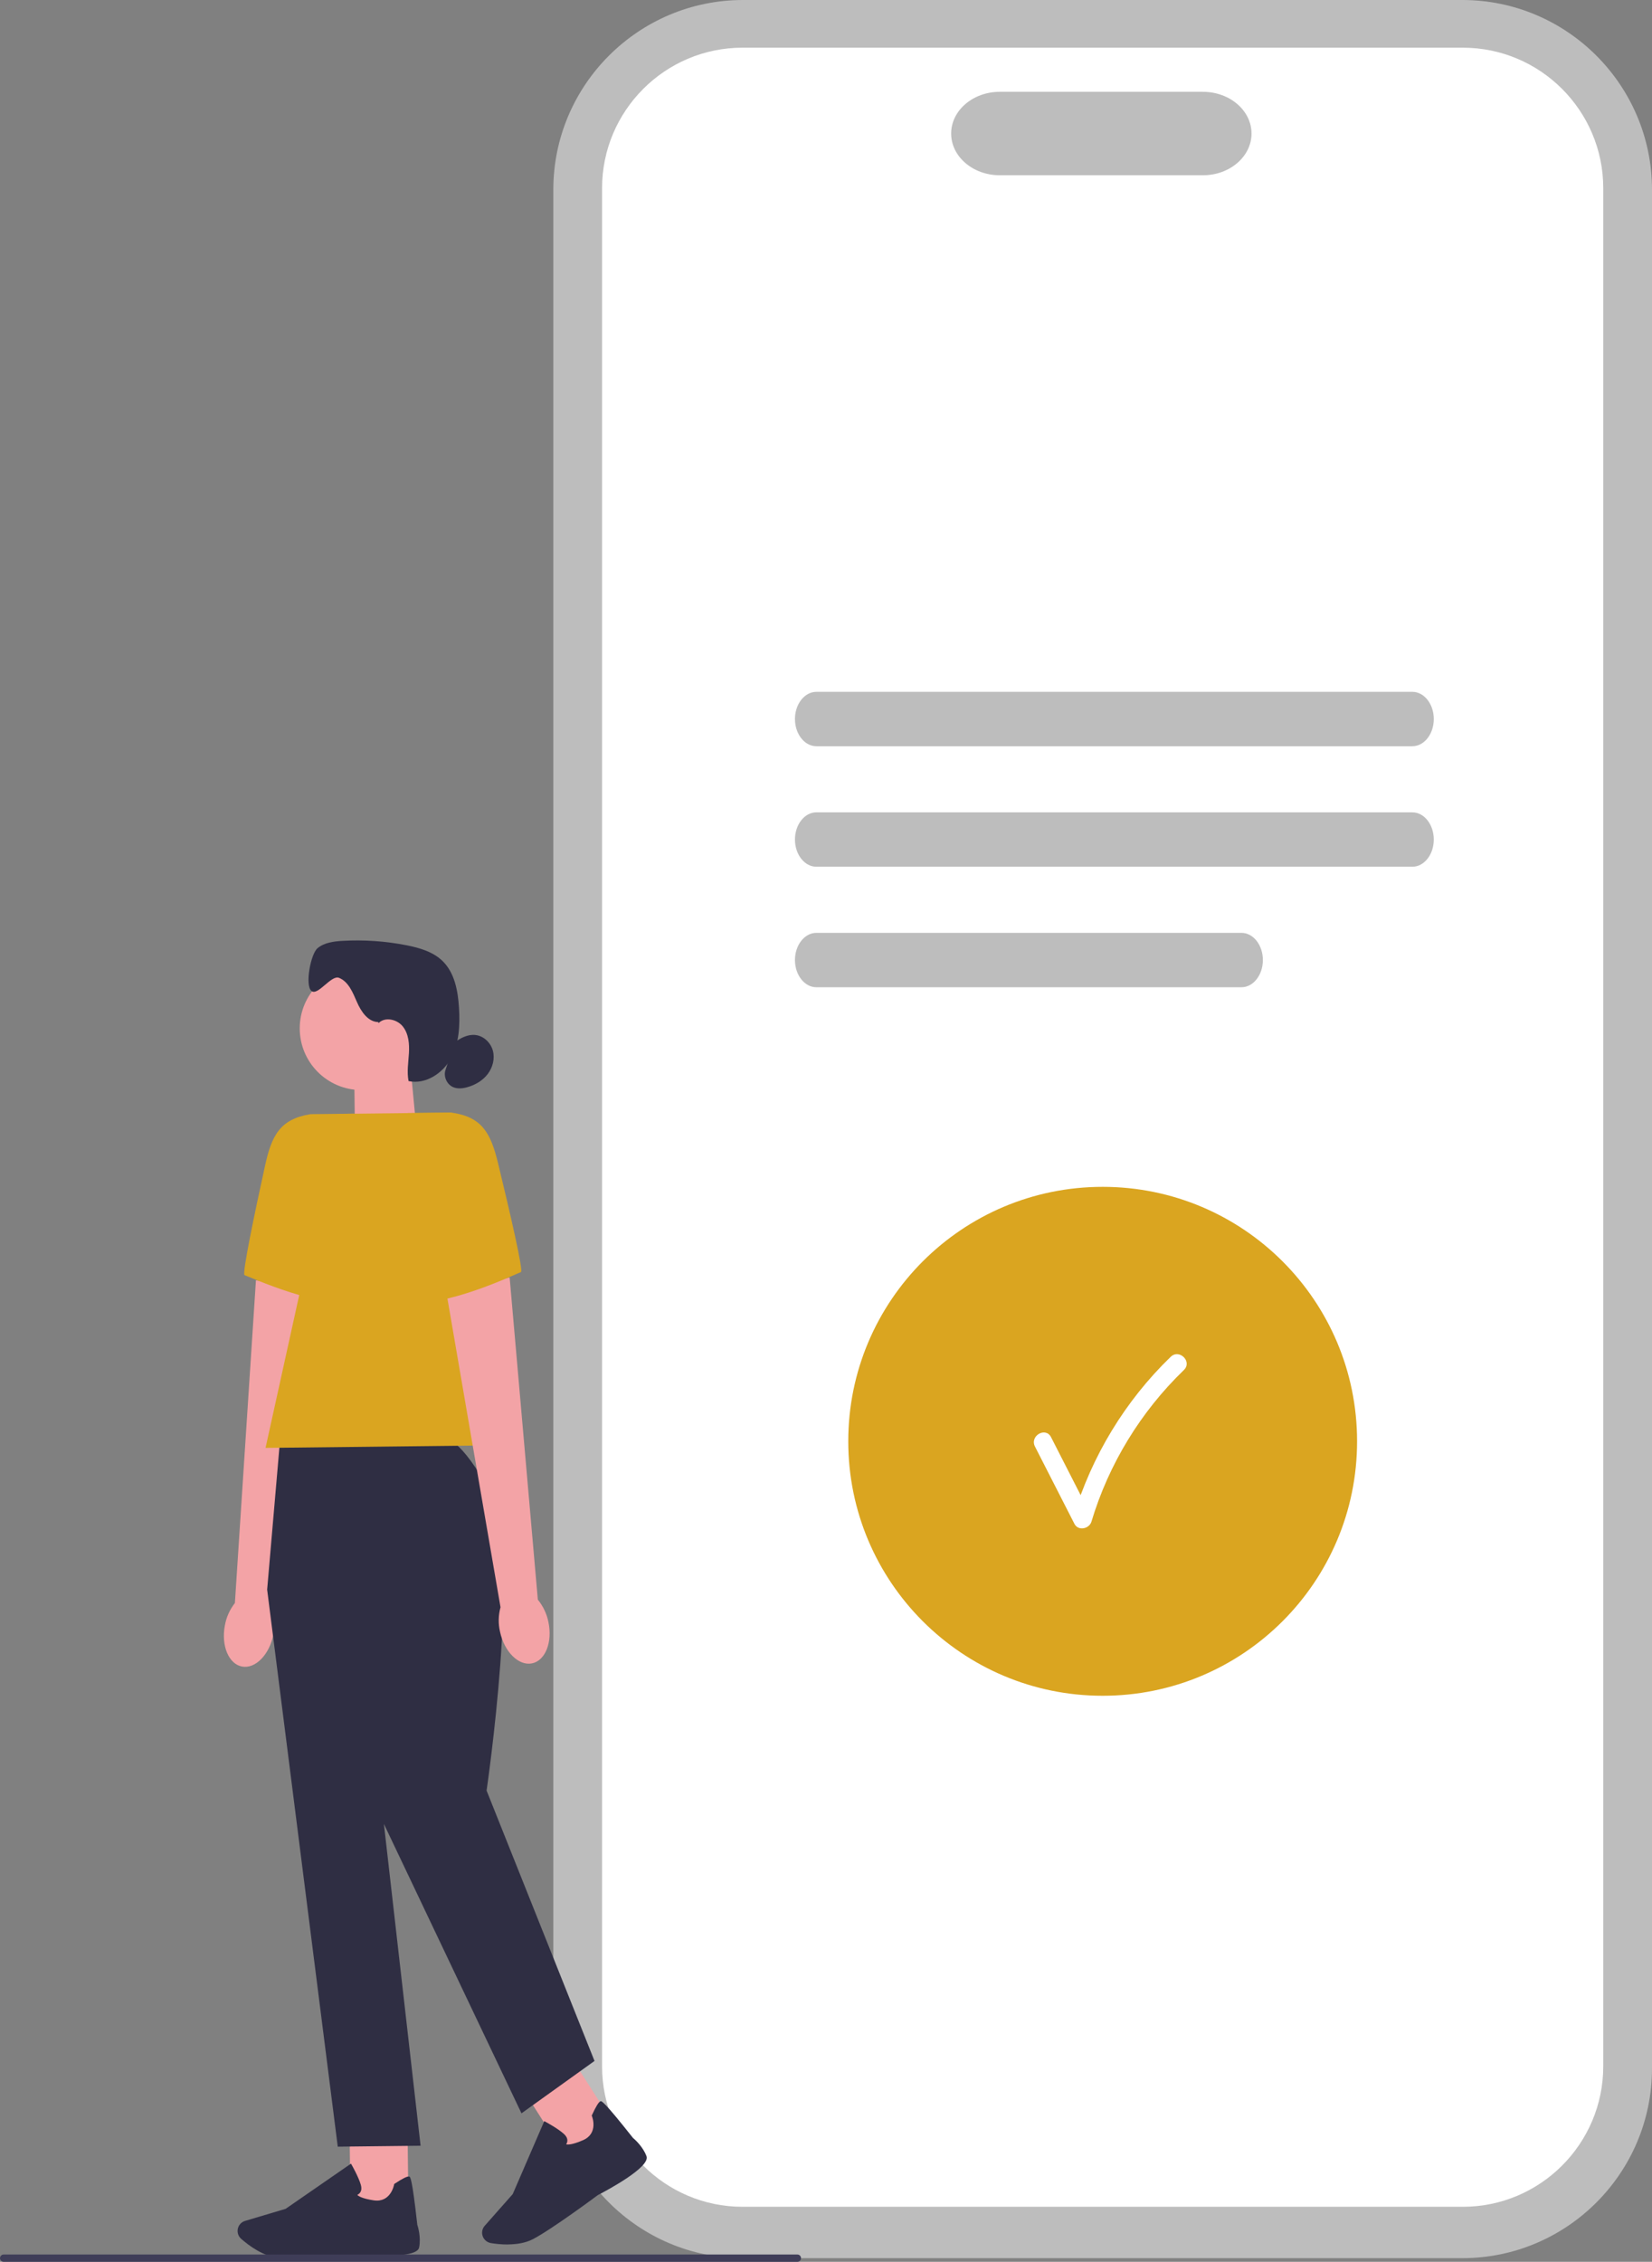 <svg width="198" height="271" viewBox="0 0 198 271" fill="none" xmlns="http://www.w3.org/2000/svg">
<rect x="0" y="0" width="198" height="271" fill="#808080" stroke="none"/>
<g clip-path="url(#clip0_2487_192)">
<path d="M175.261 270.563H89.057C76.518 270.563 66.318 260.364 66.318 247.826V22.736C66.318 10.199 76.518 0 89.057 0H175.261C187.8 0 198 10.199 198 22.736V247.826C198 260.364 187.8 270.563 175.261 270.563Z" fill="#BDBDBD"/>
<path d="M175.324 264.408H88.994C79.714 264.408 72.161 256.856 72.161 247.576V22.544C72.161 13.265 79.714 5.713 88.994 5.713H175.324C184.604 5.713 192.157 13.265 192.157 22.544V247.576C192.157 256.856 184.604 264.408 175.324 264.408Z" fill="white"/>
<path d="M144.173 21H119.827C116.613 21 114 18.758 114 16C114 13.242 116.613 11 119.827 11H144.173C147.387 11 150 13.242 150 16C150 18.758 147.387 21 144.173 21Z" fill="#BDBDBD"/>
<path d="M169.28 89.409H97.846C96.431 89.409 95.279 87.946 95.279 86.151C95.279 84.357 96.431 82.893 97.846 82.893H169.28C170.695 82.893 171.847 84.357 171.847 86.151C171.847 87.946 170.695 89.409 169.28 89.409Z" fill="#BDBDBD"/>
<path d="M169.28 103.848H97.846C96.431 103.848 95.279 102.385 95.279 100.59C95.279 98.796 96.431 97.332 97.846 97.332H169.28C170.695 97.332 171.847 98.796 171.847 100.59C171.847 102.385 170.695 103.848 169.28 103.848Z" fill="#BDBDBD"/>
<path d="M148.796 118.287H97.846C96.431 118.287 95.279 116.823 95.279 115.029C95.279 113.234 96.431 111.771 97.846 111.771H148.796C150.211 111.771 151.362 113.234 151.362 115.029C151.362 116.823 150.211 118.287 148.796 118.287Z" fill="#BDBDBD"/>
<path d="M132.16 203.18C149 203.18 162.652 189.529 162.652 172.691C162.652 155.852 149 142.202 132.16 142.202C115.32 142.202 101.668 155.852 101.668 172.691C101.668 189.529 115.32 203.18 132.16 203.18Z" fill="#DAA520"/>
<path d="M124.049 173.324C125.625 176.408 127.201 179.497 128.776 182.581C129.227 183.469 130.553 183.188 130.816 182.313C132.883 175.422 136.722 169.142 141.895 164.148C142.931 163.148 141.351 161.572 140.315 162.568C134.869 167.826 130.839 174.471 128.66 181.72L130.7 181.452C129.124 178.368 127.549 175.279 125.973 172.195C125.321 170.914 123.393 172.043 124.045 173.32H124.049V173.324Z" fill="white"/>
<path d="M49.958 135.81L42.566 138.332L42.45 127.66L49.177 127.584L49.958 135.81Z" fill="#F3A3A6"/>
<path d="M43.317 130.606C47.399 130.606 50.709 127.297 50.709 123.215C50.709 119.132 47.399 115.823 43.317 115.823C39.234 115.823 35.925 119.132 35.925 123.215C35.925 127.297 39.234 130.606 43.317 130.606Z" fill="#F3A3A6"/>
<path d="M45.339 122.46C44.102 122.438 43.276 121.197 42.781 120.059C42.285 118.925 41.776 117.618 40.629 117.158C39.687 116.783 38.063 119.403 37.313 118.72C36.532 118.006 37.246 114.283 38.058 113.609C38.87 112.935 39.991 112.793 41.044 112.73C43.62 112.583 46.209 112.761 48.74 113.261C50.302 113.569 51.918 114.042 53.056 115.158C54.498 116.573 54.887 118.729 55.012 120.746C55.141 122.808 55.043 124.973 54.061 126.794C53.074 128.611 50.99 129.968 48.968 129.53C48.753 128.437 48.945 127.312 49.012 126.196C49.079 125.085 48.981 123.884 48.294 123.005C47.606 122.125 46.151 121.791 45.37 122.585" fill="#2F2E43"/>
<path d="M54.458 124.919C55.19 124.37 56.069 123.906 56.98 124.009C57.966 124.116 58.806 124.919 59.069 125.875C59.332 126.83 59.06 127.888 58.462 128.678C57.864 129.468 56.967 129.994 56.011 130.262C55.458 130.418 54.855 130.485 54.324 130.262C53.543 129.936 53.114 128.95 53.409 128.155" fill="#2F2E43"/>
<path d="M26.952 194.749C26.488 197.181 27.412 199.391 29.023 199.681C30.63 199.971 32.313 198.23 32.777 195.798C32.978 194.829 32.933 193.825 32.648 192.874L38.335 154.753L30.675 153.4L28.153 192.066C27.537 192.856 27.122 193.776 26.952 194.753V194.749Z" fill="#F3A3A6"/>
<path d="M42.433 133.436L37.215 133.494C33.532 134.092 32.55 136.073 31.756 139.715C30.537 145.272 28.984 152.677 29.31 152.78C29.832 152.949 38.759 157.029 43.277 156.02L42.433 133.436Z" fill="#DAA520"/>
<path d="M48.841 254.593L41.895 254.671L42.005 264.521L48.951 264.443L48.841 254.593Z" fill="#F3A3A6"/>
<path d="M35.29 270.563C34.558 270.572 33.911 270.563 33.42 270.523C31.572 270.375 29.8 269.032 28.903 268.246C28.501 267.894 28.367 267.322 28.568 266.831C28.711 266.479 29.005 266.211 29.371 266.099L34.232 264.653L42.066 259.239L42.156 259.395C42.191 259.453 42.981 260.842 43.249 261.783C43.352 262.14 43.33 262.439 43.182 262.672C43.08 262.832 42.937 262.926 42.821 262.984C42.964 263.131 43.414 263.43 44.798 263.636C46.811 263.935 47.218 261.841 47.231 261.752L47.244 261.681L47.302 261.641C48.253 261.011 48.838 260.726 49.043 260.784C49.173 260.819 49.383 260.882 50.016 266.559C50.074 266.738 50.489 268.041 50.231 269.295C49.949 270.661 43.999 270.255 42.812 270.161C42.776 270.165 38.33 270.531 35.281 270.563H35.29Z" fill="#2F2E43"/>
<path d="M68.53 246.618L62.678 250.358L67.984 258.658L73.836 254.917L68.53 246.618Z" fill="#F3A3A6"/>
<path d="M60.935 268.924C60.118 268.933 59.368 268.844 58.833 268.755C58.306 268.665 57.891 268.255 57.801 267.728C57.734 267.349 57.846 266.969 58.096 266.684L61.453 262.885L65.234 254.146L65.394 254.231C65.452 254.262 66.858 255.021 67.586 255.677C67.863 255.927 68.001 256.19 68.001 256.467C68.001 256.659 67.93 256.815 67.858 256.922C68.059 256.972 68.599 256.985 69.88 256.427C71.746 255.615 70.983 253.624 70.947 253.544L70.92 253.477L70.952 253.414C71.425 252.379 71.773 251.825 71.974 251.763C72.103 251.727 72.313 251.665 75.857 256.146C76 256.266 77.045 257.15 77.487 258.351C77.969 259.658 72.71 262.461 71.648 263.01C71.617 263.037 66.122 267.121 63.863 268.291C62.966 268.755 61.899 268.906 60.926 268.915L60.935 268.924Z" fill="#2F2E43"/>
<path d="M53.025 172.142L33.581 172.356L32.019 190.459L40.482 257.204L50.409 257.092L46.013 218.538L62.502 253.209L71.255 246.934L58.319 214.539C58.319 214.539 62.497 186.148 58.891 179.127C55.284 172.106 53.03 172.133 53.03 172.133V172.142H53.025Z" fill="#2F2E43"/>
<path d="M62.708 173.137L31.827 173.481L40.648 133.458L54.106 133.306L62.708 173.137Z" fill="#DAA520"/>
<path d="M65.725 194.32C66.243 196.744 65.368 198.971 63.765 199.297C62.163 199.622 60.444 197.922 59.927 195.498C59.703 194.534 59.726 193.53 59.989 192.57L53.454 154.583L61.083 153.061L64.462 191.664C65.096 192.441 65.529 193.352 65.725 194.325V194.32Z" fill="#F3A3A6"/>
<path d="M48.887 133.364L54.105 133.306C57.801 133.824 58.824 135.783 59.703 139.408C61.042 144.938 62.761 152.302 62.439 152.414C61.917 152.592 53.087 156.868 48.548 155.962L48.892 133.364H48.887Z" fill="#DAA520"/>
<path d="M96.007 270.562C96.007 270.803 95.811 271 95.57 271H0.437C0.196 271 0 270.803 0 270.562C0 270.321 0.196 270.125 0.437 270.125H95.57C95.811 270.125 96.007 270.321 96.007 270.562Z" fill="#3F3D58"/>
</g>
<defs>
<clipPath id="clip0_2487_192">
<rect width="198" height="271" fill="white"/>
</clipPath>
</defs>
</svg>

